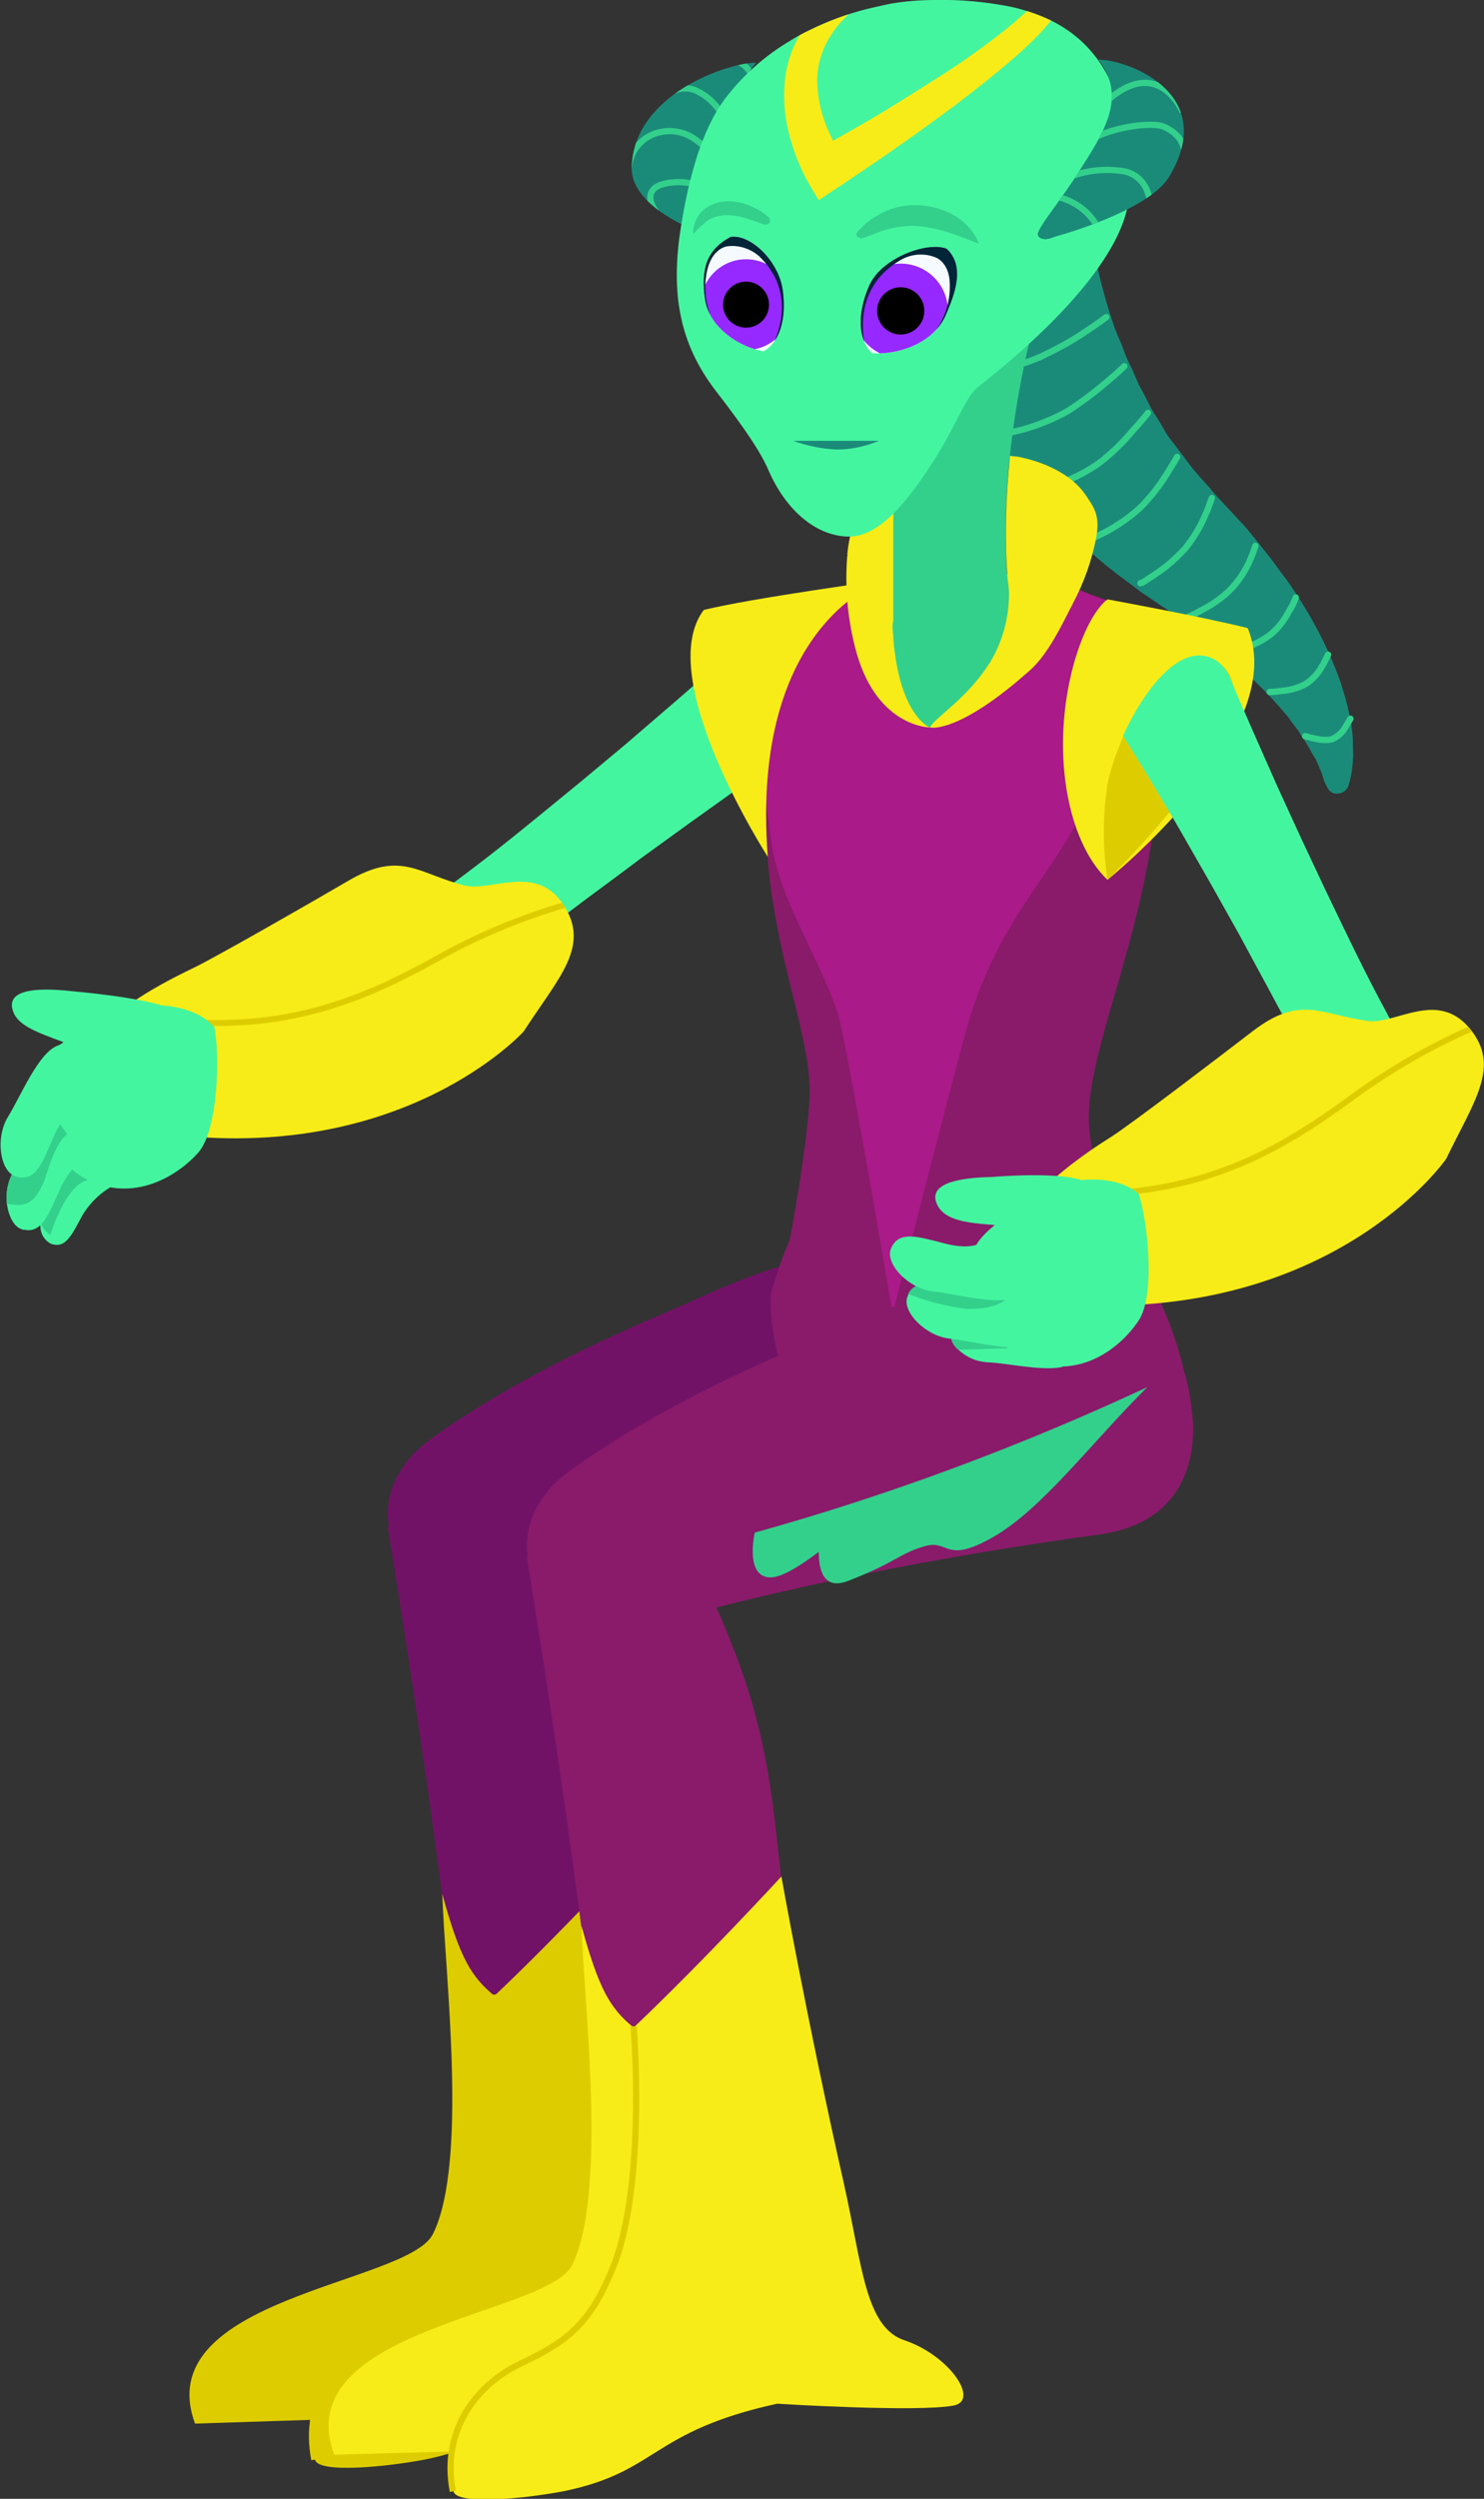 <?xml version="1.0" encoding="utf-8"?>
<!-- Generator: Adobe Illustrator 25.2.0, SVG Export Plug-In . SVG Version: 6.00 Build 0)  -->
<svg version="1.1" id="Layer_1" xmlns="http://www.w3.org/2000/svg" xmlns:xlink="http://www.w3.org/1999/xlink" x="0px" y="0px"
	 viewBox="0 0 238.9 401.9" style="enable-background:new 0 0 238.9 401.9;" xml:space="preserve">
<rect x="0" y="0" width="238.9" height="401.9" fill="#333333" stroke="none"/>
<style type="text/css">
	.st0{fill:#721267;}
	.st1{fill:#DDCD00;}
	.st2{fill:none;stroke:#DDCD00;stroke-miterlimit:10;}
	.st3{fill:#44F5A0;}
	.st4{clip-path:url(#SVGID_2_);}
	.st5{fill:#F7EC17;}
	.st6{fill:none;stroke:#DDCD00;stroke-width:0.95;stroke-miterlimit:10;}
	.st7{fill:#33D08C;}
	.st8{fill:#1B8B79;}
	.st9{fill:none;stroke:#33D08C;stroke-width:1.02;stroke-linecap:round;stroke-miterlimit:10;}
	.st10{fill:#891B6A;}
	.st11{fill:#AA1A88;}
	.st12{clip-path:url(#SVGID_4_);}
	.st13{clip-path:url(#SVGID_6_);}
	.st14{fill:none;stroke:#33D08C;stroke-miterlimit:10;}
	.st15{clip-path:url(#SVGID_8_);}
	.st16{clip-path:url(#SVGID_10_);}
	.st17{fill:#F5FAFF;}
	.st18{fill:#9629FF;}
	.st19{fill:#022538;}
	.st20{clip-path:url(#SVGID_12_);}
	.st21{clip-path:url(#SVGID_14_);}
</style>
<g id="l-thigh">
	<path class="st0" d="M154.6,241.7c-47.7,6.5-76.6,15.9-76.6,15.9s-9.3,0-13.5-7.1c-6.2-10.6,3.5-18,3.5-18s12-9.9,38.5-21.1
		c11.8-5,21.3-10.8,40.8-10.3c20.1,0.5,21.8,17.2,22.1,20.2C169.7,223.7,171.7,239.4,154.6,241.7z"/>
</g>
<g id="l-calf">
	<path class="st0" d="M114.2,358.2c0.3,3.5-37.8,1.1-37.8,1.1s-2.1-24.9-2.8-32.5c-2.4-28.1-11.2-81.3-11.2-81.3s18.1-0.7,22.2-1.1
		c2.1-0.2,3.9,0,4.4,1c11.7,23.1,12.5,34.8,14.2,51.1c1.3,12.9,3.6,25.7,6.8,38.3C112.1,342.3,114.2,357.9,114.2,358.2z"/>
	<path class="st1" d="M69.7,359.3c-4,8.1-45.8,10.2-38.3,30.5l18.5-0.6c0.1,2.1,0.3,4.3,0.8,6.4c0.6,2.3,11.8,1.1,17.6,0
		c15.4-3.1,14-9.6,34.5-14.1c0,0,22.4,1.4,28.4,0.3c4.3-0.8-0.7-8.1-8-10.5c-6.3-2.1-6.8-12-9.7-25c-6-26.5-10.3-50.6-10.1-49.6
		c0,0-12.7,13.8-23.8,24.3c-3.8-3.1-5.6-6.2-8.4-16.4C71.6,317.3,75.4,347.8,69.7,359.3z"/>
	<path class="st2" d="M79.6,320.8c0,0,2.1,25-3.2,38.5c-3.8,9.6-7.7,12.3-15,15.8c-6.9,3.3-12.7,10.6-10.8,20.5"/>
</g>
<path id="l-arm" class="st3" d="M134.8,115.8c-0.3,0.3-0.6,0.5-0.9,0.7c-5.2,3.5-10.4,7-15.5,10.6l-7.7,5.5l-7.6,5.5
	c-5,3.8-10.1,7.4-15,11.3s-9.7,7.8-14.3,12.2c-2.7,2.5-7,2.2-10.1-0.6c-0.3-0.2-0.5-0.4-0.7-0.7c-3.1-3.4-3.3-8.4-0.4-11.1
	c0.3-0.3,0.6-0.5,0.9-0.7c5.4-3.4,10.4-7.1,15.3-10.9s9.8-7.9,14.6-11.8l7.2-6l7.1-6.1c4.8-4.1,9.4-8.3,14.1-12.5
	c3.4-3.1,9.1-2.4,12.7,1.6c0.7,0.8,1.3,1.8,1.8,2.8C138,109.2,137.5,113.3,134.8,115.8z"/>
<g id="l-forearm">
	<g>
		<defs>
			<path id="SVGID_1_" d="M84.3,165.9c0,0-19.4,21.5-58.1,16.4c-12.1-1.6-12.6-7.2-12.8-10.7c-0.4-7.6,15.5-14.8,17.9-16
				c3.5-1.7,18.2-10.1,24.7-13.9c8.5-5,11.3-1.2,18.7,0.7c4.4,1.1,11.6-3.6,16,3.1S90,157.1,84.3,165.9z"/>
		</defs>
		<clipPath id="SVGID_2_">
			<use xlink:href="#SVGID_1_"  style="overflow:visible;"/>
		</clipPath>
		<g class="st4">
			<rect x="11.9" y="138" transform="matrix(0.97 -0.244 0.244 0.97 -37.417 18.316)" class="st5" width="86.7" height="44.5"/>
			<path class="st6" d="M96.5,144.1c-9.2,2.1-18,5.5-26.2,10.1c-11.8,6.6-23.5,11.2-39.7,10.2c-6.2-0.4-18.1,11.8-18.1,11.8
				l-2.2-28.3l58.4-19l21.6,2.9L96.5,144.1z"/>
		</g>
	</g>
</g>
<g id="l-hand">
	<path class="st3" d="M14.4,182.5c-2.5,2.3-4.9,7.4-6.7,9.9c-1,1.4-1.4,3.1-1.2,4.8c0,1.2,0.6,2.2,1.6,2.8c2.5,1,3.5-1.5,5.2-4.6
		c1.3-2.1,3.1-3.8,5.3-4.9C18.5,190.5,16.4,180.7,14.4,182.5z"/>
	<path class="st7" d="M11.2,187.2l-4.7,8.6c0,1.2,0.6,2.2,1.6,2.8c0,0,2.5-8.1,6-8.8C13.9,188.8,11.2,187.2,11.2,187.2z"/>
	<path class="st3" d="M25.7,161.7l-1.2,0.3c-3.2,0.8-12.2,3.4-16.2,7.1c-4.9,4.6-1.9,16.8,5.7,20.6s14.6-0.6,17.9-4.3
		s3.5-16.1,2.6-20.2C31.5,161.7,25.7,161.7,25.7,161.7z"/>
	<path class="st3" d="M11.4,159.4c-5.5-0.6-10.8-0.3-9.2,3.5s10.6,4.4,13.4,7.8c1.9,2.4,9,5.1,11.4,3.7s4-10.5,0.4-12.2
		C23.4,160.4,11.4,159.4,11.4,159.4z"/>
	<path class="st3" d="M4,197.8c-0.2,0-0.3,0-0.5-0.1c-1.3-0.4-2.1-2.1-2.4-4.1c-0.2-1.9,0.2-3.8,1.2-5.4c1-1.6,2.2-4.1,3.5-6.4
		c1.4-2.4,3-4.6,4.7-5.1c3.2-0.9,2.7,10.3,2.7,10.3c-0.8,0.3-1.5,0.8-1.9,1.5c-0.7,0.9-1.3,1.9-1.7,2.9C7.8,195.3,6.8,198.3,4,197.8
		z"/>
	<path class="st7" d="M1.1,193.6c-0.2-1.9,0.2-3.8,1.2-5.4c1-1.6,2.2-4.1,3.5-6.4c1.2-0.5,2.5-0.9,3.8-1.1l1.2,1.7
		c-2.2,1.8-3.2,6.5-3.8,7.8C5.4,193.9,3.8,194.1,1.1,193.6z"/>
	<path class="st3" d="M12.2,178.5c0,0-1.8,0.3-3.6,4.4s-2.8,7.3-6.1,6.3c-2.5-0.8-3.3-6.2-1.2-9.6s5-10.6,8.2-11.5
		S12.2,178.5,12.2,178.5z"/>
</g>
<g id="tail">
	<path class="st8" d="M174.8,29.3L174.8,29.3v0.3c0,0.2,0,0.4,0,0.6c0,0.4,0.1,0.9,0.1,1.3c0.1,0.9,0.2,1.9,0.3,2.9s0.3,2,0.4,2.9
		s0.3,2,0.5,3c0.8,4,1.8,7.9,3.1,11.7c0.3,1,0.7,1.9,1.1,2.8s0.7,1.9,1.1,2.8s0.9,1.8,1.3,2.8l0.6,1.4l0.7,1.3l1.4,2.7
		c0.5,0.9,1.1,1.7,1.6,2.6s1,1.8,1.7,2.6l1.9,2.5c1.2,1.7,2.6,3.3,4,4.8l1,1.2l1.3,1.4l2.6,2.8c0.9,0.9,1.7,1.9,2.5,2.9l2.4,3
		c0.8,1,1.5,2.1,2.3,3.1s1.5,2.1,2.2,3.2c2.9,4.4,5.3,9.2,7,14.1c0.4,1.3,0.8,2.6,1.1,3.9s0.6,2.6,0.7,4c0.1,0.7,0.1,1.3,0.1,2
		c0,0.7,0.1,1.4,0,2.1c0,0.7-0.1,1.4-0.2,2.1c-0.1,0.8-0.3,1.5-0.5,2.2c-0.3,1-1.3,1.5-2.3,1.3c0,0,0,0,0,0
		c-0.5-0.1-0.9-0.5-1.1-0.9l-0.5-1c-0.1-0.3-0.3-0.9-0.4-1.3l-0.3-0.7l-0.3-0.7c-0.2-0.5-0.4-1-0.7-1.4s-0.5-0.9-0.8-1.4
		c-0.5-0.9-1.2-1.8-1.7-2.7c-0.3-0.4-0.7-0.9-1-1.3s-0.6-0.9-1-1.3c-2.8-3.4-6-6.4-9.3-9.2c-0.4-0.4-0.8-0.7-1.2-1.1l-1.3-1
		c-0.9-0.7-1.7-1.4-2.6-2.1c-1.9-1.3-3.5-2.7-5.4-3.9l-2.8-1.9c-0.5-0.3-0.9-0.6-1.4-1l-1.6-1.2c-2.2-1.6-4.3-3.3-6.3-5.1l-3-2.8
		c-1-0.9-1.9-2-2.8-3s-1.9-2-2.7-3.1l-2.5-3.2l-1.2-1.6l-1.1-1.7l-2.3-3.5c-0.7-1.2-1.4-2.4-2-3.6s-1.3-2.4-1.9-3.7
		s-1.2-2.5-1.8-3.7l-1.5-3.8c-0.5-1.3-0.9-2.6-1.4-3.9c-0.2-0.7-0.4-1.3-0.6-2l-0.6-2c-0.4-1.3-0.7-2.7-1-4s-0.6-2.7-0.8-4.1
		s-0.4-2.8-0.6-4.2c-0.1-0.7-0.1-1.5-0.2-2.2c0-0.4-0.1-0.8-0.1-1.2v-0.6v-0.8c-0.2-7.6,5.8-13.9,13.4-14.1
		c6.4-0.2,12.1,4.2,13.7,10.4L174.8,29.3z"/>
	<path class="st9" d="M174.8,34.7c0,0-1.6,0.7-4.1,1.5c-2.9,1-5.9,1.9-8.9,2.5c-3,0.5-6.1,0.7-9.2,0.6c-1.5-0.1-2.9-0.2-4.4-0.4"/>
	<path class="st9" d="M176,42.9c0,0-1.5,0.8-3.7,1.9c-2.6,1.3-5.4,2.5-8.2,3.4c-2.8,0.8-5.8,1.3-8.7,1.5c-1.4,0.1-2.8,0.1-4.2,0.1"
		/>
	<path class="st9" d="M178.1,51c0,0-1.3,1-3.3,2.3c-2.3,1.6-4.8,2.9-7.3,4.1c-2.6,1.1-5.3,1.9-8.1,2.3c-1.3,0.2-2.7,0.4-4,0.5"/>
	<path class="st9" d="M181,58.9c0,0-1.1,1.1-2.8,2.5c-2,1.7-4.1,3.3-6.3,4.7c-2.3,1.3-4.8,2.3-7.3,3c-1.2,0.3-2.5,0.6-3.8,0.8"/>
	<path class="st9" d="M184.8,66.4c0,0-0.9,1.2-2.3,2.7c-1.6,1.9-3.3,3.6-5.2,5.1c-2,1.5-4.2,2.6-6.5,3.5c-1.1,0.5-2.2,0.8-3.4,1.1"
		/>
	<path class="st9" d="M189.5,73.5c0,0-0.7,1.2-1.7,2.8c-1.2,1.9-2.6,3.7-4.2,5.3c-1.6,1.5-3.5,2.8-5.5,3.9c-1,0.5-2,1-3,1.4"/>
	<path class="st9" d="M195.1,80.1l-0.3,0.8c-0.2,0.5-0.4,1.2-0.8,2c-0.8,1.9-1.9,3.7-3.2,5.3c-1.4,1.5-2.9,2.9-4.6,4
		c-0.7,0.5-1.4,0.9-1.8,1.2s-0.8,0.4-0.8,0.4"/>
	<path class="st9" d="M202.1,87.8c-0.3,0.9-0.6,1.7-1,2.6c-0.8,1.7-1.8,3.2-3.1,4.5c-1.3,1.3-2.8,2.3-4.5,3.2
		c-1.4,0.8-2.4,1.2-2.4,1.2"/>
	<path class="st9" d="M208.6,96.1c-0.3,0.8-0.6,1.5-1.1,2.2c-0.7,1.4-1.7,2.7-2.9,3.7c-1.3,1-2.7,1.7-4.2,2.2
		c-1.3,0.5-2.3,0.8-2.3,0.8"/>
	<path class="st9" d="M213.8,105.3c-0.3,0.6-0.6,1.3-1,1.9c-0.6,1.1-1.5,2.1-2.6,2.8c-1.1,0.6-2.4,1-3.7,1.1
		c-1.2,0.2-2.1,0.2-2.1,0.2"/>
	<path class="st9" d="M217.4,115.6c-0.3,0.5-0.6,1-0.9,1.5c-0.5,0.8-1.2,1.4-2.1,1.8c-0.9,0.2-1.8,0.1-2.7-0.1
		c-0.9-0.2-1.6-0.4-1.6-0.4"/>
</g>
<g id="torso">
	<path class="st10" d="M178.8,194.8c0,0,13.1,19,12.6,33.3c-0.5,13.3-13.6,21.2-47.4,21.2c-7.1,0-20.8-27.5-19.9-41.2
		c0.8-2.9,1.8-5.8,3-8.6L178.8,194.8z"/>
	<path class="st10" d="M175.3,180.1c-0.3-16.1,17.4-43.7,9.4-81.5c-15.6-5.7-39.5-8.2-54-2.5c-17,41,0.8,65.1-0.4,81.2
		c-0.8,11.3-4.5,29-4.5,29s8.7,15,18,32c9.2-17.1,39.5-32.6,39.5-32.6C178.8,194.8,175.4,187,175.3,180.1z"/>
	<path class="st11" d="M155.4,166.2c4-14.9,11.2-22.7,16.3-31c3.6-5.9,16-30.1,14.9-33.7s-9.9-4.8-13.9-7.2l-23,22.8l1-25l-17,2.9
		c-14,24.1-10.3,32.9-9.6,39.8c1.1,9.7,7.8,19,10.8,28.3c1.3,3.9,8.8,48.2,8.8,48.2S152.3,177.6,155.4,166.2z"/>
	<path class="st7" d="M140.1,94.3c0.3,0,17.1-3.8,29.4-1.1S149.7,117,149.7,117s-5.8-2.3-8.3-7.1C136.1,99.8,140.1,94.3,140.1,94.3z
		"/>
	<path class="st5" d="M142.3,93.3c0,0-21.6,6.8-18.7,44.5c0,0-18.6-28.8-10.3-39.7C121,96.2,142.3,93.3,142.3,93.3z"/>
	<path class="st5" d="M136.4,89.2c0.4-4.8,3.4-17.6,19-18.1s-12.8,22.7-11.7,30.3S136.4,89.2,136.4,89.2z"/>
	<path class="st7" d="M164,108.5c0,0-5.6,7.3-12.9,7.3s-7.3-7.3-7.3-7.3s0-7.5,0-21.3s0.3-25.3,0.3-25.3L167,50
		c0,0-5.4,18.1-5.1,37.2C162.2,101,164,108.5,164,108.5z"/>
	<path class="st5" d="M149.7,117c0,0,4.4,1.2,16-9.1c3-2.6,5.2-7.3,7-10.8c1.8-3.4,3.1-7,3.8-10.8c0.6-3.5-0.4-4.7-1.8-6.8
		c-2.3-3.3-6.7-5.2-10.6-6c-0.3-0.1-1.2-0.1-1.5-0.2c-0.7,6.6-0.9,13.2-0.4,19.8c0.2,1.2,0.3,2.4,0.2,3.6c-0.2,3.5-1.2,6.8-3,9.8
		C155.7,112.4,150.6,115.3,149.7,117z"/>
	<path class="st5" d="M178.4,96.5c0,0-3.1,1.9-5.5,10.6c-3.6,13.5-1.2,28.1,5.4,34.4c0,0,29.4-23.6,22.6-40.4
		C193.2,99.1,178.4,96.5,178.4,96.5z"/>
	<path class="st1" d="M178.3,141.5c-0.8-5.1-0.8-10.3,0-15.4c1.6-8.2,9.8-23.8,17.1-20C208.2,112.7,178.3,141.5,178.3,141.5z"/>
	<path class="st5" d="M149.7,117c0,0-4.9-1.8-5.9-14.4c-0.2-2.4-0.4-6.1-0.4-6.1l-7-7.2c-0.4,4.9,0,9.8,1.2,14.6
		C140.8,117,149.7,117,149.7,117z"/>
</g>
<g id="r-calf">
	<path class="st10" d="M136.7,363.2c0.3,3.5-37.9,1.1-37.9,1.1s-2.1-24.9-2.8-32.5c-2.4-28.1-11.2-81.4-11.2-81.4s18.1-0.7,22.2-1.1
		c2.1-0.2,3.9,0,4.4,1c11.7,23.1,12.5,34.8,14.3,51.1c1.3,12.9,3.6,25.7,6.8,38.3C134.5,347.3,136.7,363,136.7,363.2z"/>
	<path class="st5" d="M92.1,364.3c-4,8.1-45.8,10.2-38.3,30.5l18.4-0.5c0.1,2.1,0.3,4.3,0.8,6.4c0.6,2.3,11.8,1.1,17.6,0
		c15.4-3.1,14-9.6,34.5-14.1c0,0,22.4,1.4,28.4,0.3c4.3-0.8-0.7-8.1-7.9-10.5c-6.3-2.1-6.8-12-9.7-25c-6-26.5-10.3-50.6-10.1-49.6
		c0,0-12.7,13.8-23.8,24.3c-3.8-3.1-5.6-6.2-8.4-16.4C94,322.3,97.8,352.8,92.1,364.3z"/>
	<path class="st2" d="M102,325.9c0,0,2.1,25-3.2,38.5c-3.8,9.6-7.7,12.3-15.1,15.8c-6.9,3.3-12.7,10.6-10.8,20.5"/>
</g>
<g id="r-thigh">
	<path class="st10" d="M177,246.8c-47.7,6.5-76.6,15.9-76.6,15.9s-9.3,0-13.5-7.1c-6.2-10.6,3.5-18,3.5-18s12-9.9,38.5-21.1
		c11.8-5,21.3-10.8,40.8-10.3c20.1,0.5,21.8,17.2,22.1,20.2C192.2,228.7,194.2,244.4,177,246.8z"/>
	<path class="st7" d="M184.7,223.1c-8.8,8.7-16.9,19.6-24.8,24.1s-7,0.3-11.1,1.5s-4.4,2.5-12.1,5.5c-3.9,1.6-4.9-1.3-4.9-4.6
		c-2.9,2.2-5.8,4-7.6,4.1c-4.4,0.2-2.7-7.2-2.7-7.2C143.1,240.5,164.3,232.6,184.7,223.1z"/>
</g>
<path id="r-arm" class="st3" d="M197.6,108.2c0.2,0.3,0.4,0.7,0.5,1c2.4,5.8,5,11.5,7.5,17.2l3.9,8.5l4,8.5
	c2.7,5.6,5.4,11.3,8.3,16.8s5.9,11,9.3,16.3c2,3.1,0.9,7.3-2.4,9.8c-0.3,0.2-0.5,0.4-0.8,0.6c-3.9,2.4-8.9,1.7-11-1.7
	c-0.2-0.3-0.4-0.7-0.5-1c-2.3-5.9-5-11.5-7.9-17.1s-5.9-11-8.9-16.6l-4.6-8.2l-4.7-8.2c-3.1-5.4-6.4-10.8-9.7-16.1
	c-2.4-3.9-0.7-9.4,4-12.2c0.9-0.6,1.9-1,3-1.3C191.7,103.8,195.7,105.1,197.6,108.2z"/>
<g id="r-forearm">
	<g>
		<defs>
			<path id="SVGID_3_" d="M232.8,186.4c0,0-16.5,23.9-55.6,23.6c-12.2-0.1-13.4-5.5-14.1-9c-1.4-7.5,13.5-16.7,15.7-18.1
				c3.3-2.1,16.8-12.4,22.8-17c7.8-6,11-2.7,18.6-1.7c4.5,0.6,11.1-5,16.3,1.1S237.4,176.9,232.8,186.4z"/>
		</defs>
		<clipPath id="SVGID_4_">
			<use xlink:href="#SVGID_3_"  style="overflow:visible;"/>
		</clipPath>
		<g class="st12">
			
				<rect x="159.9" y="162.3" transform="matrix(0.931 -0.365 0.365 0.931 -53.391 87.067)" class="st5" width="86.7" height="44.5"/>
			<path class="st6" d="M242.1,163.3c-8.8,3.3-17.1,7.8-24.7,13.4c-10.9,8-21.8,14.1-38.1,15.2c-6.2,0.4-16.4,14-16.4,14l-5.8-27.8
				l55.5-26.3l21.8,0.1L242.1,163.3z"/>
		</g>
	</g>
</g>
<g id="r-hand">
	<path class="st3" d="M170.8,219.9c-3.4,0.6-8.8-0.7-11.9-0.8c-1.7-0.1-3.3-0.8-4.6-2c-0.9-0.7-1.4-1.8-1.2-3
		c0.8-2.6,3.3-1.8,6.8-1.3s4.5-0.5,4.5-0.5S173.4,219.4,170.8,219.9z"/>
	<path class="st7" d="M163.4,216.8l-9.1,0.3c-0.9-0.7-1.4-1.8-1.2-3L163.4,216.8z"/>
	<path class="st3" d="M174.1,189.8l-1.2,0.4c-3.1,1.2-11.7,4.9-15.1,9.1c-4.2,5.2,0.2,16.9,8.3,19.7s14.4-2.4,17.2-6.6
		s1.4-16.4,0-20.4C179.9,189,174.1,189.8,174.1,189.8z"/>
	<path class="st3" d="M167,215.9c-2.7,2-10.2-0.2-14.1-0.6s-7.8-4.4-6.8-6.8c0.1-0.2,0.1-0.3,0.2-0.4c1.4-2.6,4.4-1.5,8.5-0.5
		c1.1,0.3,2.2,0.4,3.4,0.4c0.8,0.1,1.7-0.1,2.4-0.6C160.6,207.4,169.7,213.9,167,215.9z"/>
	<path class="st3" d="M159.7,189.3c-5.5,0.1-10.7,1.1-8.7,4.7s9.8,2.5,12.6,3.6s7.6,1.7,9.8,0s4.4-6.6,0.7-7.8
		C169.9,188.4,159.7,189.3,159.7,189.3z"/>
	<path class="st7" d="M161.8,209.1c0,0-1.7,1.6-6.3,1.4c-3.2-0.4-6.3-1.2-9.3-2.4c1.4-2.6,4.4-1.5,8.5-0.5c1.1,0.3,2.2,0.4,3.4,0.4
		L161.8,209.1z"/>
	<path class="st3" d="M157.8,199.9c0,0-1.4,1.2-5.7,0.1s-7.5-2.2-8.7,0.9c-0.9,2.4,2.9,6.4,6.8,6.8s11.4,2.6,14.1,0.6
		S157.8,199.9,157.8,199.9z"/>
</g>
<g id="head">
	<g>
		<defs>
			<path id="SVGID_5_" d="M113.8,29.8c-0.2,4.5,2.4,6.7,2.1,7.5c-0.2,0.7-1.3,0.9-2.6,0.3c0,0-11.6-3.9-11.6-10.5
				c0.1-12,15.8-17.1,20-17C116.8,16.3,115,22.1,113.8,29.8z"/>
		</defs>
		<clipPath id="SVGID_6_">
			<use xlink:href="#SVGID_5_"  style="overflow:visible;"/>
		</clipPath>
		<g class="st13">
			<path class="st8" d="M113.8,29.8c-0.2,4.5,2.4,6.7,2.1,7.5c-0.2,0.7-1.3,0.9-2.6,0.3c0,0-11.6-3.9-11.6-10.5
				c0.1-12,15.8-17.1,20-17C116.8,16.3,115,22.1,113.8,29.8z"/>
			<path class="st14" d="M115.5,31.5c-2.3-1.9-5.4-2.6-8.3-2c-5.1,1-1.6,6.2,3.3,8.1"/>
			<path class="st14" d="M116.7,28.5c0,0-0.6-3.1-4.8-6.1s-10.7-0.7-10.7,5.3"/>
			<path class="st14" d="M108.5,14.6c1.1-0.5,2.3-0.5,3.4-0.1c2.7,1.2,4.7,3.6,5.3,6.6"/>
			<path class="st14" d="M118.1,9.7c0,0,3.8,0.4,3.8,6.7"/>
		</g>
	</g>
	<g>
		<defs>
			<path id="SVGID_7_" d="M181.8,30.9c-0.3,11.4-17,25.6-24.2,31.2c-2.2,1.7-3.6,6.2-7.1,11.7c-4,6.3-8.7,12.5-13.8,12.5
				s-10.1-4-13-10.7c-1.6-3.8-5.9-9.4-8.6-12.9c-5.6-7.4-7.3-15.4-5.4-26.7c1.2-7.3,3.2-15,7-20.1c2.9-3.8,6.5-7,10.6-9.4l0,0
				c1.4-0.9,2.9-1.6,4.4-2.3c2.9-1.3,5.8-2.3,8.9-3c0.9-0.2,1.8-0.4,2.7-0.6c2.4-0.4,4.8-0.6,7.2-0.6c4.1-0.1,8.2,0.3,12.3,1.1
				c2.2,0.5,4.3,1.2,6.4,2.2C176.7,7,182.2,14.8,181.8,30.9z"/>
		</defs>
		<clipPath id="SVGID_8_">
			<use xlink:href="#SVGID_7_"  style="overflow:visible;"/>
		</clipPath>
		<g class="st15">
			<rect x="105.1" y="-4.7" class="st3" width="79.2" height="93.4"/>
			<path class="st8" d="M141.5,70.9c-2.2,0.9-4.4,1.4-6.8,1.4c-2.4-0.1-4.8-0.6-7-1.4H141.5z"/>
			<path class="st7" d="M111.6,37.7c-0.1-1.3,0.4-2.6,1.3-3.6c1-1,2.3-1.6,3.7-1.7c1.3-0.1,2.7,0.1,3.9,0.6c0.6,0.3,1.2,0.5,1.7,0.8
				s1,0.7,1.5,1.1c0.3,0.2,0.4,0.7,0.1,1c-0.2,0.2-0.5,0.3-0.8,0.2h-0.1c-0.6-0.2-1.1-0.4-1.6-0.6l-1.6-0.5c-1-0.3-2-0.4-3-0.4
				c-1,0.1-1.9,0.3-2.7,0.8C113.2,36.1,112.3,36.8,111.6,37.7z"/>
			<path class="st7" d="M157.6,39.2c-1.8-0.7-3.3-1.3-4.9-1.8c-1.5-0.5-3-0.8-4.5-1c-1.5-0.2-3.1,0-4.6,0.3
				c-0.8,0.2-1.6,0.4-2.3,0.7c-0.8,0.3-1.5,0.6-2.4,0.9h-0.1c-0.4,0.1-0.7-0.1-0.9-0.4c-0.1-0.2,0-0.5,0.2-0.7c0.3-0.3,0.7-0.7,1-1
				c0.3-0.3,0.7-0.6,1.1-0.9c0.8-0.5,1.6-1,2.5-1.4c3.7-1.5,7.8-1.1,11.2,0.9C155.6,35.9,156.9,37.4,157.6,39.2z"/>
			<g>
				<defs>
					<path id="SVGID_9_" d="M126,46.6c0.7,4.8-0.6,8.6-3.1,9.9c-3.6-0.6-8.7-3.6-9.4-8.4s0.2-7.9,4.1-10
						C120.7,37.6,125.3,41.8,126,46.6z"/>
				</defs>
				<clipPath id="SVGID_10_">
					<use xlink:href="#SVGID_9_"  style="overflow:visible;"/>
				</clipPath>
				<g class="st16">
					
						<rect x="108.9" y="36.7" transform="matrix(0.253 -0.968 0.968 0.253 44.673 151.16)" class="st17" width="22.6" height="19.9"/>
					<circle class="st18" cx="120.1" cy="49" r="7.3"/>
					<circle cx="120.1" cy="49" r="3.7"/>
					<path class="st19" d="M122.8,58.2c0,0,7.3-9.3-0.6-17c-1.4-1.2-3.2-1.8-5-1.6c0,0-2.2,0.1-3.2,3.3c-0.7,2.5-0.6,5.2,0.3,7.6
						l-5.4-1.5l2.8-21.4l16,5.1l1.8,25.6L122.8,58.2z"/>
				</g>
			</g>
			<g>
				<defs>
					<path id="SVGID_11_" d="M139.9,46c-2,4.6-1.7,8.8,0.5,10.8c3.9,0.3,9.7-1.4,11.8-6c1.6-3.6,3.2-8,0.2-10.8
						C149.3,38.8,141.9,41.4,139.9,46z"/>
				</defs>
				<clipPath id="SVGID_12_">
					<use xlink:href="#SVGID_11_"  style="overflow:visible;"/>
				</clipPath>
				<g class="st20">
					<rect x="135.2" y="37" class="st17" width="22.3" height="21.8"/>
					<circle class="st18" cx="145" cy="50" r="7.6"/>
					<circle cx="145" cy="50" r="3.8"/>
					<path class="st19" d="M140.1,58.7c0,0-4.9-11.4,5.1-17c1.7-0.9,3.7-1,5.4-0.3c0,0,2.2,0.7,2.3,4.2c0.1,2.7-0.7,5.4-2.3,7.6
						l5.9-0.1l2.8-22.3l-17.5,0.9l-8.6,25.3L140.1,58.7z"/>
				</g>
			</g>
			<path class="st5" d="M137.6,1.5c-2,1.5-3.6,3.5-4.7,5.7c-1,2.1-1.5,4.4-1.3,6.7c0.1,2.3,0.7,4.6,1.6,6.8c0.5,1.1,1,2.2,1.6,3.2
				c0.3,0.5,0.6,1,0.9,1.5l0.5,0.7c0.1,0.2,0.3,0.4,0.4,0.6l-7-1.5l0,0c3.5-2,7.1-4,10.7-6.1s7-4.3,10.5-6.5s6.8-4.5,10-7
				c1.6-1.2,3.1-2.5,4.5-3.8c0.7-0.6,1.2-1.3,1.8-2c0.2-0.3,0.4-0.5,0.5-0.8c0-0.1,0-0.1,0.1-0.1s0.1,0.1,0.1,0.2
				c-0.6-0.8-0.5-1.9,0.2-2.5c0.8-0.6,1.9-0.5,2.5,0.2c0.4,0.5,0.6,1,0.7,1.6c0.1,0.5,0,0.9-0.1,1.4c-0.2,0.7-0.4,1.3-0.8,1.9
				c-0.6,1-1.3,1.9-2.1,2.8c-1.4,1.6-3,3.1-4.6,4.5c-3.2,2.8-6.5,5.4-9.8,7.9c-6.7,5-13.5,9.7-20.5,14.3l0,0l-1.5,1l-0.9-1.5
				c-0.8-1.3-1.5-2.6-2.1-4c-0.6-1.4-1.1-2.7-1.5-4.2c-0.9-2.9-1.2-5.9-1-8.9c0.2-3.1,1.2-6.1,2.9-8.7c1.7-2.5,3.9-4.7,6.5-6.3
				c0.8-0.5,1.9-0.3,2.4,0.5c0.5,0.7,0.3,1.7-0.3,2.3L137.6,1.5z"/>
		</g>
	</g>
	<g>
		<defs>
			<path id="SVGID_13_" d="M173.7,27.6c-3,4.8-6.9,9.3-6.6,10.2c0.2,0.7,1.3,0.9,2.6,0.3c0,0,15.2-4,18.6-9.8
				c8-13.6-7.3-18.8-11.5-18.7C181.8,15.8,177.1,22.2,173.7,27.6z"/>
		</defs>
		<clipPath id="SVGID_14_">
			<use xlink:href="#SVGID_13_"  style="overflow:visible;"/>
		</clipPath>
		<g class="st21">
			
				<rect x="161.8" y="12.9" transform="matrix(0.453 -0.892 0.892 0.453 74.587 173.758)" class="st8" width="34.1" height="26.4"/>
			<path class="st8" d="M169.2,30.3c0.2,4.5-2.4,6.7-2.1,7.5c0.2,0.7,1.3,0.9,2.6,0.3c0,0,11.6-3.9,11.6-10.5
				c-0.1-12-15.8-17.1-20-17C166.2,16.8,168.1,22.6,169.2,30.3z"/>
			<path class="st14" d="M169.9,31.6c3,0.6,5.5,2.4,6.9,5.1c2.5,4.5-3.7,5.2-8.4,2.7"/>
			<path class="st14" d="M171.4,28.8c3-1.4,6.5-1.8,9.8-1.2c5,1.3,5.3,8.7,0.8,12.5"/>
			<path class="st14" d="M188.8,30.9c0,0,5.2-7.6-1.4-10.5c-1.7-0.8-7.7-0.1-11.3,1.8"/>
			<path class="st14" d="M190.4,18c0,0-4.1-9.8-13-1"/>
		</g>
	</g>
</g>
<path id="shoulder" class="st5" d="M195.4,106c0.6,0.3,1.2,0.8,1.7,1.3c1.5,1.1,2.9,2.2,4.2,3.5c0.9-3.2,0.7-6.7-0.5-9.8
	c-7.7-1.9-22.5-4.6-22.5-4.6s-3.1,1.9-5.5,10.6c-3.6,13.4-1.2,28,5.4,34.4c-0.8-5.1-0.8-10.3,0-15.4
	C179.8,117.9,188.1,102.2,195.4,106z"/>
</svg>
